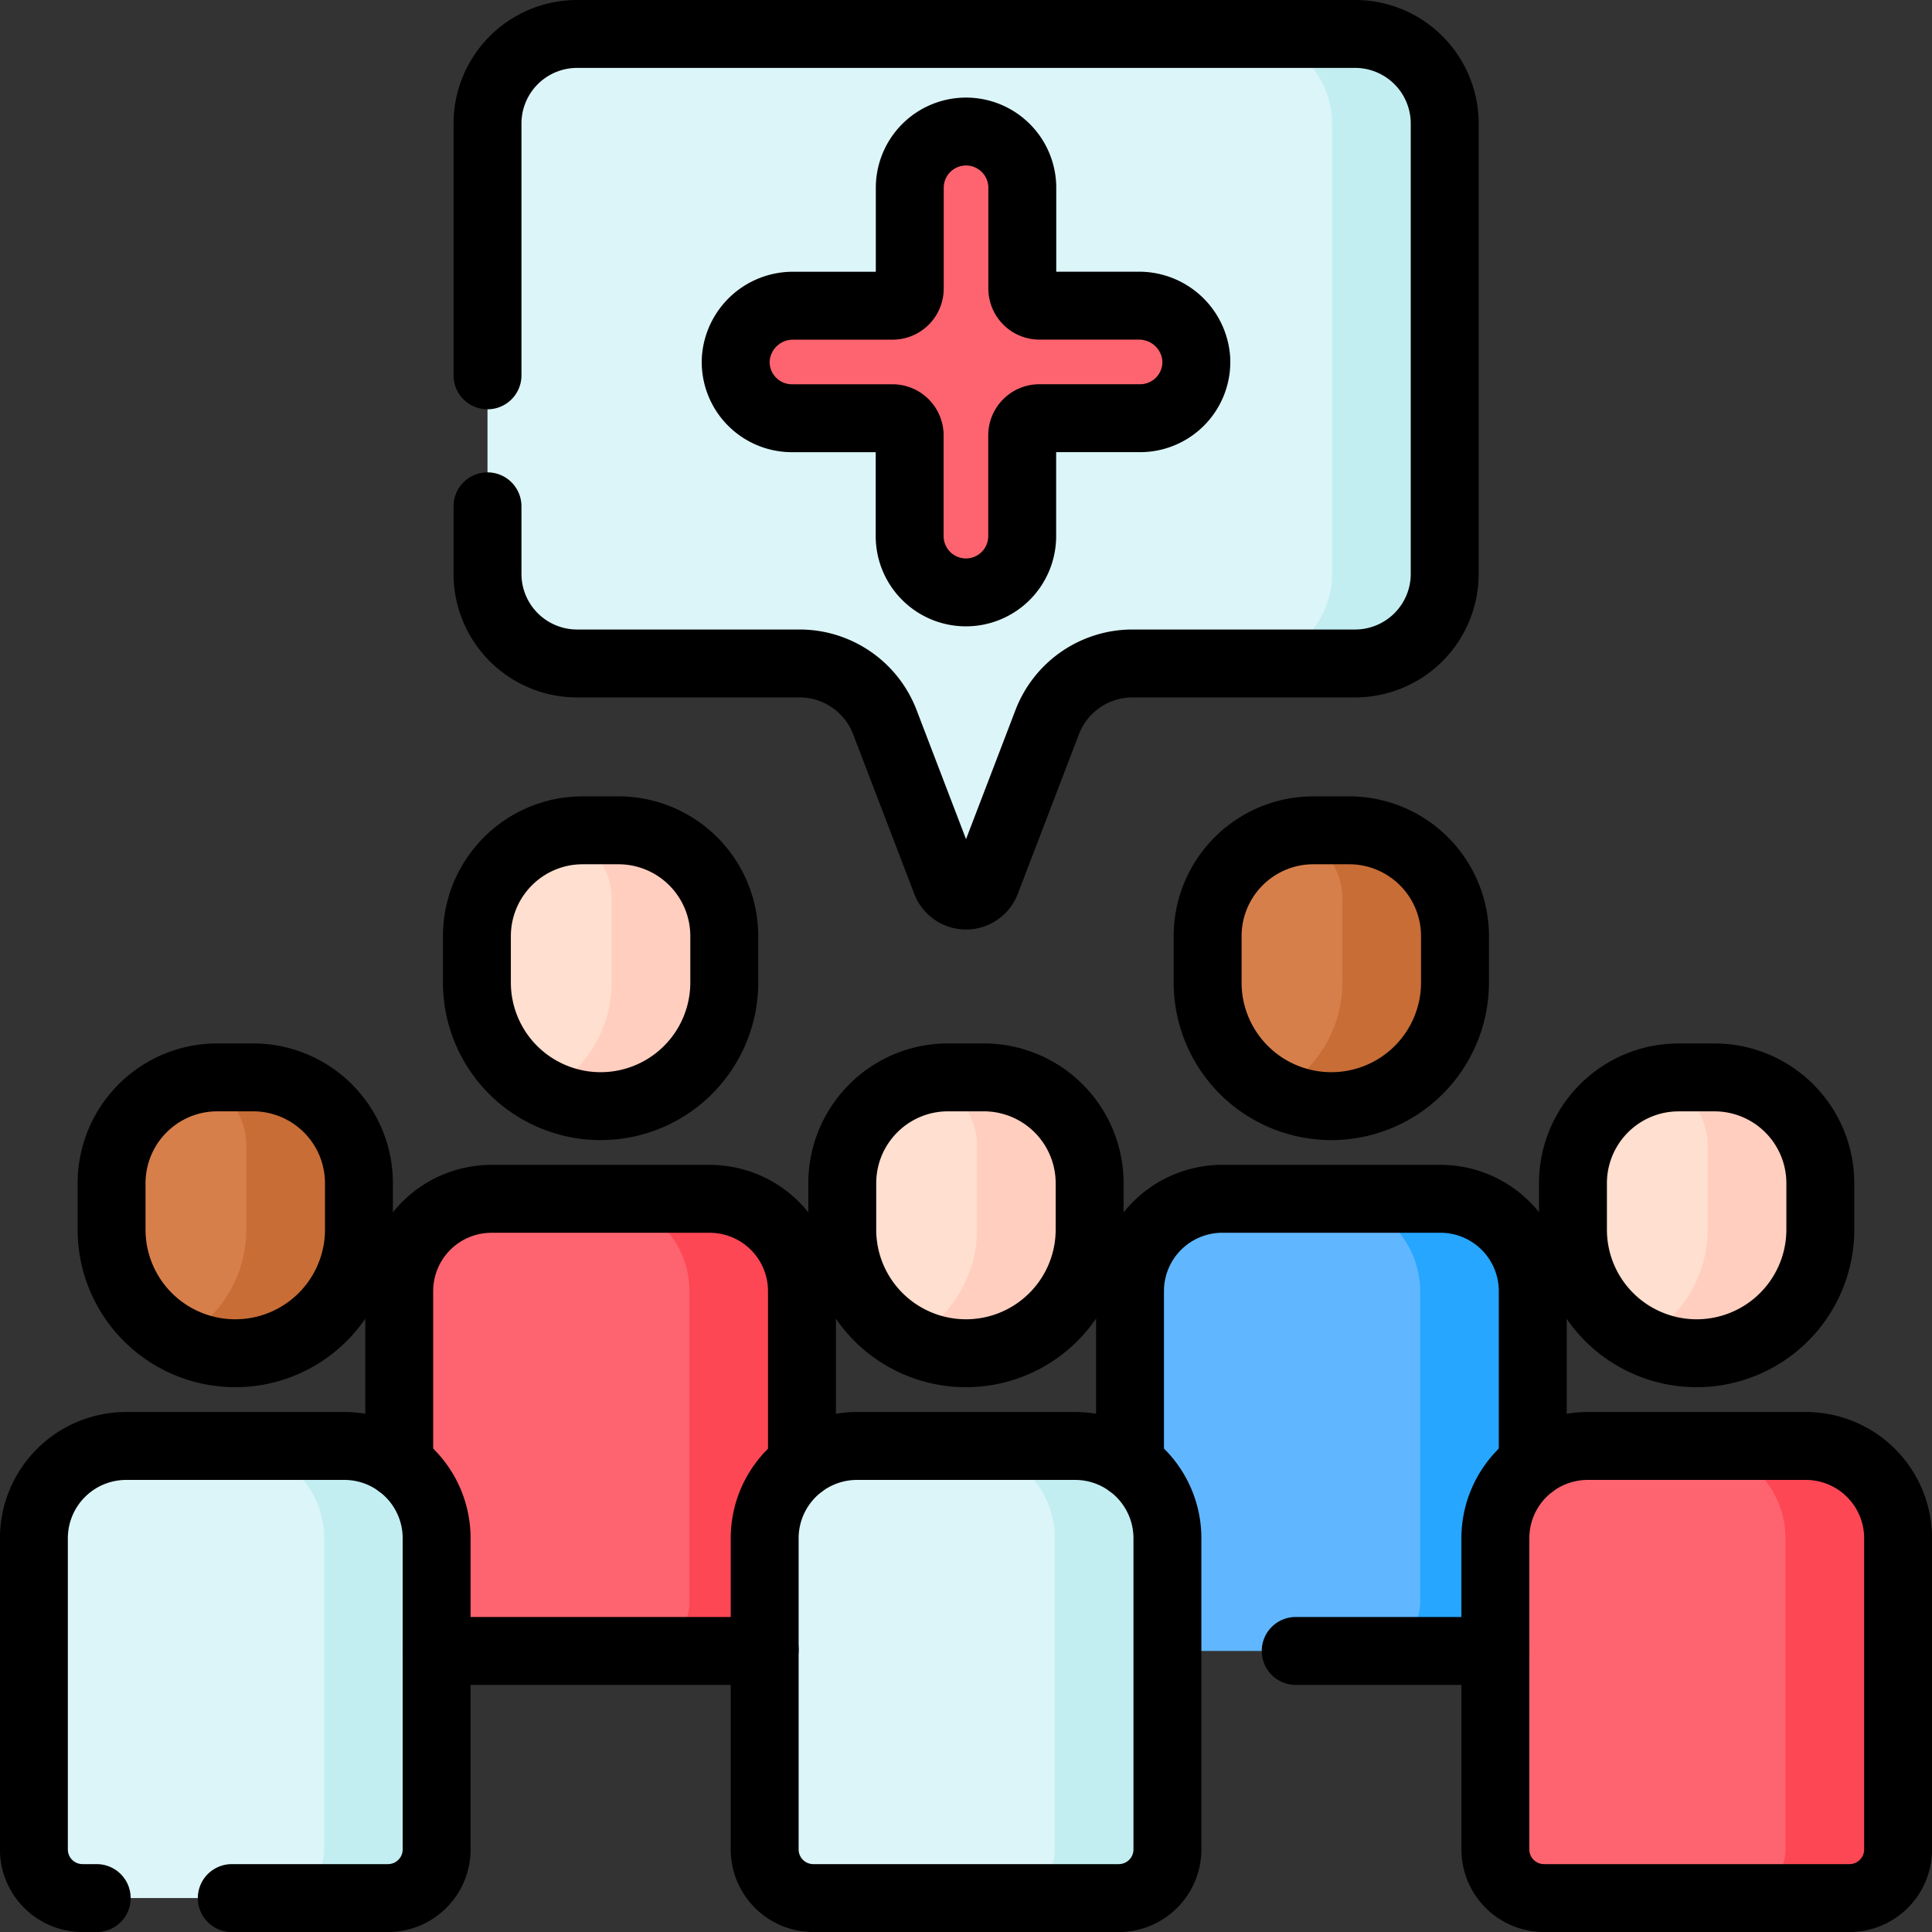 <svg xmlns="http://www.w3.org/2000/svg" width="56.898" height="56.899" viewBox="0 0 56.898 56.899">
  <rect x="0" y="0" width="56.898" height="56.899" fill="#333333" stroke="none"/>
  <g id="Grupo_1112852" data-name="Grupo 1112852" transform="translate(-6.498 -6.5)">
    <g id="Grupo_1112850" data-name="Grupo 1112850" transform="translate(7.497 7.5)">
      <path id="Trazado_904861" data-name="Trazado 904861" d="M115.329,331.387h-8.993a1.433,1.433,0,0,1-1.433-1.433V320.79a2.719,2.719,0,0,1,2.719-2.719h6.423a2.719,2.719,0,0,1,2.719,2.719v9.163A1.433,1.433,0,0,1,115.329,331.387Z" transform="translate(-94.143 -283.766)" fill="#fe646f"/>
      <path id="Trazado_904862" data-name="Trazado 904862" d="M163.694,320.792v9.163a1.434,1.434,0,0,1-1.434,1.434h-3.314a1.434,1.434,0,0,0,1.434-1.434v-9.163a2.719,2.719,0,0,0-2.718-2.718h3.314A2.719,2.719,0,0,1,163.694,320.792Z" transform="translate(-141.075 -283.768)" fill="#fd4755"/>
      <path id="Trazado_904863" data-name="Trazado 904863" d="M310.15,331.387h-8.993a1.433,1.433,0,0,1-1.433-1.433V320.79a2.719,2.719,0,0,1,2.719-2.719h6.423a2.719,2.719,0,0,1,2.719,2.719v9.163A1.433,1.433,0,0,1,310.15,331.387Z" transform="translate(-267.444 -283.766)" fill="#60b7ff"/>
      <path id="Trazado_904864" data-name="Trazado 904864" d="M358.515,320.792v9.163a1.434,1.434,0,0,1-1.434,1.434h-3.314a1.434,1.434,0,0,0,1.434-1.434v-9.163a2.719,2.719,0,0,0-2.718-2.718H355.8A2.719,2.719,0,0,1,358.515,320.792Z" transform="translate(-314.376 -283.768)" fill="#26a6fe"/>
      <path id="Trazado_904865" data-name="Trazado 904865" d="M128.425,10.139V23.4a2.639,2.639,0,0,0,2.639,2.639h6.551a2.69,2.69,0,0,1,2.513,1.73l1.8,4.7a.632.632,0,0,0,1.18,0l1.8-4.7a2.691,2.691,0,0,1,2.513-1.73h6.555a2.639,2.639,0,0,0,2.639-2.639V10.139A2.639,2.639,0,0,0,153.972,7.5H131.064A2.639,2.639,0,0,0,128.425,10.139Z" transform="translate(-115.067 -7.5)" fill="#dcf5f8"/>
      <path id="Trazado_904866" data-name="Trazado 904866" d="M335.65,10.139V23.4a2.638,2.638,0,0,1-2.639,2.639H329.7a2.638,2.638,0,0,0,2.639-2.639V10.139A2.639,2.639,0,0,0,329.7,7.5h3.314A2.639,2.639,0,0,1,335.65,10.139Z" transform="translate(-294.107 -7.5)" fill="#c2eef2"/>
      <path id="Trazado_904867" data-name="Trazado 904867" d="M206.448,38.645h-2.919a.506.506,0,0,1-.506-.506V35.174a1.657,1.657,0,0,0-1.657-1.657h0a1.657,1.657,0,0,0-1.657,1.657v2.966a.506.506,0,0,1-.506.506h-2.919a1.688,1.688,0,0,0-1.7,1.577,1.657,1.657,0,0,0,1.655,1.737H199.2a.506.506,0,0,1,.506.506v2.966a1.657,1.657,0,0,0,1.657,1.657h0a1.657,1.657,0,0,0,1.657-1.657V42.465a.506.506,0,0,1,.506-.506h2.966a1.657,1.657,0,0,0,1.655-1.737A1.688,1.688,0,0,0,206.448,38.645Z" transform="translate(-173.916 -30.643)" fill="#fe646f"/>
      <path id="Trazado_904868" data-name="Trazado 904868" d="M425.129,288.807v1.365a3.642,3.642,0,0,1-5.3,3.243h0a3.637,3.637,0,0,1-1.985-3.242v-1.365a3.119,3.119,0,0,1,2.473-3.051,3.178,3.178,0,0,1,.645-.066h1.046A3.117,3.117,0,0,1,425.129,288.807Z" transform="translate(-372.52 -254.961)" fill="#ffdfcf"/>
      <path id="Trazado_904869" data-name="Trazado 904869" d="M441.114,288.807v1.365a3.642,3.642,0,0,1-5.3,3.243h0a3.638,3.638,0,0,0,1.983-3.242V287.7a2.009,2.009,0,0,0-1.495-1.943,3.178,3.178,0,0,1,.645-.066H438A3.117,3.117,0,0,1,441.114,288.807Z" transform="translate(-388.505 -254.961)" fill="#ffcebf"/>
      <path id="Trazado_904870" data-name="Trazado 904870" d="M407.555,397.273h-8.993a1.433,1.433,0,0,1-1.433-1.433v-9.163a2.719,2.719,0,0,1,2.719-2.719h6.423a2.719,2.719,0,0,1,2.719,2.719v9.163A1.433,1.433,0,0,1,407.555,397.273Z" transform="translate(-354.089 -342.374)" fill="#fe646f"/>
      <path id="Trazado_904871" data-name="Trazado 904871" d="M455.919,386.678v9.163a1.434,1.434,0,0,1-1.434,1.434h-3.314a1.434,1.434,0,0,0,1.434-1.434v-9.163a2.719,2.719,0,0,0-2.718-2.718H453.2A2.719,2.719,0,0,1,455.919,386.678Z" transform="translate(-401.021 -342.376)" fill="#fd4755"/>
      <path id="Trazado_904872" data-name="Trazado 904872" d="M212.745,397.272h-8.993a1.433,1.433,0,0,1-1.433-1.433v-9.163a2.719,2.719,0,0,1,2.719-2.719h6.423a2.719,2.719,0,0,1,2.719,2.719v9.163A1.433,1.433,0,0,1,212.745,397.272Z" transform="translate(-180.798 -342.374)" fill="#dcf5f8"/>
      <path id="Trazado_904873" data-name="Trazado 904873" d="M261.11,386.677v9.163a1.434,1.434,0,0,1-1.434,1.434h-3.314a1.434,1.434,0,0,0,1.434-1.434v-9.163a2.719,2.719,0,0,0-2.718-2.718h3.314A2.719,2.719,0,0,1,261.11,386.677Z" transform="translate(-227.73 -342.375)" fill="#c2eef2"/>
      <path id="Trazado_904874" data-name="Trazado 904874" d="M17.924,397.272H8.93A1.433,1.433,0,0,1,7.5,395.839v-9.163a2.719,2.719,0,0,1,2.719-2.719h6.423a2.719,2.719,0,0,1,2.719,2.719v9.163A1.433,1.433,0,0,1,17.924,397.272Z" transform="translate(-7.497 -342.374)" fill="#dcf5f8"/>
      <path id="Trazado_904875" data-name="Trazado 904875" d="M66.289,386.677v9.163a1.434,1.434,0,0,1-1.434,1.434H61.542a1.434,1.434,0,0,0,1.434-1.434v-9.163a2.719,2.719,0,0,0-2.718-2.718h3.314A2.719,2.719,0,0,1,66.289,386.677Z" transform="translate(-54.429 -342.375)" fill="#c2eef2"/>
      <path id="Trazado_904876" data-name="Trazado 904876" d="M230.322,288.81v1.365a3.642,3.642,0,0,1-5.3,3.243h0a3.637,3.637,0,0,1-1.985-3.242V288.81a3.119,3.119,0,0,1,2.473-3.051,3.178,3.178,0,0,1,.645-.066H227.2A3.117,3.117,0,0,1,230.322,288.81Z" transform="translate(-199.231 -254.964)" fill="#ffdfcf"/>
      <path id="Trazado_904877" data-name="Trazado 904877" d="M246.307,288.81v1.365a3.642,3.642,0,0,1-5.3,3.243h0a3.638,3.638,0,0,0,1.983-3.242V287.7a2.009,2.009,0,0,0-1.495-1.943,3.178,3.178,0,0,1,.645-.066h1.046A3.117,3.117,0,0,1,246.307,288.81Z" transform="translate(-215.216 -254.964)" fill="#ffcebf"/>
      <path id="Trazado_904878" data-name="Trazado 904878" d="M132.906,222.925v1.365a3.642,3.642,0,0,1-5.3,3.243h0a3.637,3.637,0,0,1-1.985-3.242v-1.365a3.119,3.119,0,0,1,2.473-3.051,3.178,3.178,0,0,1,.645-.066h1.046A3.117,3.117,0,0,1,132.906,222.925Z" transform="translate(-112.576 -196.356)" fill="#ffdfcf"/>
      <path id="Trazado_904879" data-name="Trazado 904879" d="M148.891,222.925v1.365a3.642,3.642,0,0,1-5.3,3.243h0a3.638,3.638,0,0,0,1.983-3.242v-2.473a2.009,2.009,0,0,0-1.495-1.943,3.178,3.178,0,0,1,.645-.066h1.046A3.117,3.117,0,0,1,148.891,222.925Z" transform="translate(-128.561 -196.356)" fill="#ffcebf"/>
      <path id="Trazado_904880" data-name="Trazado 904880" d="M35.506,288.81v1.365a3.642,3.642,0,0,1-5.3,3.243h0a3.637,3.637,0,0,1-1.985-3.242V288.81a3.119,3.119,0,0,1,2.473-3.051,3.178,3.178,0,0,1,.645-.066h1.046A3.117,3.117,0,0,1,35.506,288.81Z" transform="translate(-25.934 -254.964)" fill="#d77f4a"/>
      <path id="Trazado_904881" data-name="Trazado 904881" d="M51.491,288.81v1.365a3.642,3.642,0,0,1-5.3,3.243h0a3.638,3.638,0,0,0,1.983-3.242V287.7a2.009,2.009,0,0,0-1.495-1.943,3.178,3.178,0,0,1,.645-.066h1.046A3.117,3.117,0,0,1,51.491,288.81Z" transform="translate(-41.92 -254.964)" fill="#c86d36"/>
      <path id="Trazado_904882" data-name="Trazado 904882" d="M327.727,222.925v1.365a3.642,3.642,0,0,1-5.3,3.243h0a3.637,3.637,0,0,1-1.985-3.242v-1.365a3.119,3.119,0,0,1,2.473-3.051,3.178,3.178,0,0,1,.645-.066h1.046A3.117,3.117,0,0,1,327.727,222.925Z" transform="translate(-285.877 -196.356)" fill="#d77f4a"/>
      <path id="Trazado_904883" data-name="Trazado 904883" d="M343.712,222.925v1.365a3.642,3.642,0,0,1-5.3,3.243h0a3.638,3.638,0,0,0,1.983-3.242v-2.473a2.009,2.009,0,0,0-1.495-1.943,3.178,3.178,0,0,1,.645-.066h1.046A3.117,3.117,0,0,1,343.712,222.925Z" transform="translate(-301.862 -196.356)" fill="#c86d36"/>
    </g>
    <g id="Grupo_1112851" data-name="Grupo 1112851" transform="translate(7.498 7.5)">
      <path id="Trazado_904884" data-name="Trazado 904884" d="M212.745,397.273h-8.993a1.433,1.433,0,0,1-1.433-1.433v-9.163a2.719,2.719,0,0,1,2.719-2.719h6.423a2.719,2.719,0,0,1,2.719,2.719v9.163A1.433,1.433,0,0,1,212.745,397.273Z" transform="translate(-180.799 -342.374)" fill="none" stroke="#000" stroke-linecap="round" stroke-linejoin="round" stroke-miterlimit="10" stroke-width="2"/>
      <path id="Trazado_904885" data-name="Trazado 904885" d="M407.555,397.273h-8.993a1.433,1.433,0,0,1-1.433-1.433v-9.163a2.719,2.719,0,0,1,2.719-2.719h6.423a2.719,2.719,0,0,1,2.719,2.719v9.163A1.433,1.433,0,0,1,407.555,397.273Z" transform="translate(-354.09 -342.374)" fill="none" stroke="#000" stroke-linecap="round" stroke-linejoin="round" stroke-miterlimit="10" stroke-width="2"/>
      <path id="Trazado_904886" data-name="Trazado 904886" d="M299.723,325.885v-5.093a2.719,2.719,0,0,1,2.719-2.719h6.423a2.719,2.719,0,0,1,2.719,2.719v5.093" transform="translate(-267.444 -283.768)" fill="none" stroke="#000" stroke-linecap="round" stroke-linejoin="round" stroke-miterlimit="10" stroke-width="2"/>
      <path id="Trazado_904887" data-name="Trazado 904887" d="M349.779,438.264a1.436,1.436,0,0,1-.333.039H343.9" transform="translate(-306.741 -390.682)" fill="none" stroke="#000" stroke-linecap="round" stroke-linejoin="round" stroke-miterlimit="10" stroke-width="2"/>
      <path id="Trazado_904888" data-name="Trazado 904888" d="M104.9,325.885v-5.093a2.719,2.719,0,0,1,2.719-2.719h6.423a2.719,2.719,0,0,1,2.719,2.719v5.093" transform="translate(-94.143 -283.767)" fill="none" stroke="#000" stroke-linecap="round" stroke-linejoin="round" stroke-miterlimit="10" stroke-width="2"/>
      <path id="Trazado_904889" data-name="Trazado 904889" d="M124.527,438.261a1.44,1.44,0,0,1-.334.039H115.2a1.44,1.44,0,0,1-.333-.039" transform="translate(-103.007 -390.679)" fill="none" stroke="#000" stroke-linecap="round" stroke-linejoin="round" stroke-miterlimit="10" stroke-width="2"/>
      <path id="Trazado_904890" data-name="Trazado 904890" d="M128.425,21.411V23.4a2.639,2.639,0,0,0,2.639,2.639h6.551a2.69,2.69,0,0,1,2.513,1.73l1.8,4.7a.632.632,0,0,0,1.18,0l1.8-4.7a2.691,2.691,0,0,1,2.513-1.73h6.555a2.639,2.639,0,0,0,2.639-2.639V10.139A2.639,2.639,0,0,0,153.972,7.5H131.064a2.639,2.639,0,0,0-2.639,2.639v7.415" transform="translate(-115.068 -7.5)" fill="none" stroke="#000" stroke-linecap="round" stroke-linejoin="round" stroke-miterlimit="10" stroke-width="2"/>
      <path id="Trazado_904891" data-name="Trazado 904891" d="M206.448,38.645h-2.919a.506.506,0,0,1-.506-.506V35.174a1.657,1.657,0,0,0-1.657-1.657h0a1.657,1.657,0,0,0-1.657,1.657v2.966a.506.506,0,0,1-.506.506h-2.919a1.688,1.688,0,0,0-1.7,1.577,1.657,1.657,0,0,0,1.655,1.737H199.2a.506.506,0,0,1,.506.506v2.966a1.657,1.657,0,0,0,1.657,1.657h0a1.657,1.657,0,0,0,1.657-1.657V42.465a.506.506,0,0,1,.506-.506h2.966a1.657,1.657,0,0,0,1.655-1.737A1.688,1.688,0,0,0,206.448,38.645Z" transform="translate(-173.916 -30.643)" fill="none" stroke="#000" stroke-linecap="round" stroke-linejoin="round" stroke-miterlimit="10" stroke-width="2"/>
      <path id="Trazado_904892" data-name="Trazado 904892" d="M9.35,397.273H8.935A1.433,1.433,0,0,1,7.5,395.84v-9.163a2.719,2.719,0,0,1,2.719-2.719h6.423a2.719,2.719,0,0,1,2.719,2.719v9.163a1.433,1.433,0,0,1-1.433,1.433h-4.6" transform="translate(-7.502 -342.374)" fill="none" stroke="#000" stroke-linecap="round" stroke-linejoin="round" stroke-miterlimit="10" stroke-width="2"/>
      <path id="Trazado_904893" data-name="Trazado 904893" d="M425.129,288.807v1.365a3.642,3.642,0,0,1-5.3,3.243h0a3.637,3.637,0,0,1-1.985-3.242v-1.365a3.119,3.119,0,0,1,2.473-3.051,3.178,3.178,0,0,1,.645-.066h1.046A3.117,3.117,0,0,1,425.129,288.807Z" transform="translate(-372.52 -254.961)" fill="none" stroke="#000" stroke-linecap="round" stroke-linejoin="round" stroke-miterlimit="10" stroke-width="2"/>
      <path id="Trazado_904894" data-name="Trazado 904894" d="M230.322,288.81v1.365a3.642,3.642,0,0,1-5.3,3.243h0a3.637,3.637,0,0,1-1.985-3.242V288.81a3.119,3.119,0,0,1,2.473-3.051,3.178,3.178,0,0,1,.645-.066H227.2A3.117,3.117,0,0,1,230.322,288.81Z" transform="translate(-199.232 -254.964)" fill="none" stroke="#000" stroke-linecap="round" stroke-linejoin="round" stroke-miterlimit="10" stroke-width="2"/>
      <path id="Trazado_904895" data-name="Trazado 904895" d="M132.906,222.925v1.365a3.642,3.642,0,0,1-5.3,3.243h0a3.637,3.637,0,0,1-1.985-3.242v-1.365a3.119,3.119,0,0,1,2.473-3.051,3.178,3.178,0,0,1,.645-.066h1.046A3.117,3.117,0,0,1,132.906,222.925Z" transform="translate(-112.576 -196.356)" fill="none" stroke="#000" stroke-linecap="round" stroke-linejoin="round" stroke-miterlimit="10" stroke-width="2"/>
      <path id="Trazado_904896" data-name="Trazado 904896" d="M35.506,288.81v1.365a3.642,3.642,0,0,1-5.3,3.243h0a3.637,3.637,0,0,1-1.985-3.242V288.81a3.119,3.119,0,0,1,2.473-3.051,3.178,3.178,0,0,1,.645-.066h1.046A3.117,3.117,0,0,1,35.506,288.81Z" transform="translate(-25.935 -254.964)" fill="none" stroke="#000" stroke-linecap="round" stroke-linejoin="round" stroke-miterlimit="10" stroke-width="2"/>
      <path id="Trazado_904897" data-name="Trazado 904897" d="M327.727,222.925v1.365a3.642,3.642,0,0,1-5.3,3.243h0a3.637,3.637,0,0,1-1.985-3.242v-1.365a3.119,3.119,0,0,1,2.473-3.051,3.178,3.178,0,0,1,.645-.066h1.046A3.117,3.117,0,0,1,327.727,222.925Z" transform="translate(-285.877 -196.356)" fill="none" stroke="#000" stroke-linecap="round" stroke-linejoin="round" stroke-miterlimit="10" stroke-width="2"/>
    </g>
  </g>
</svg>
